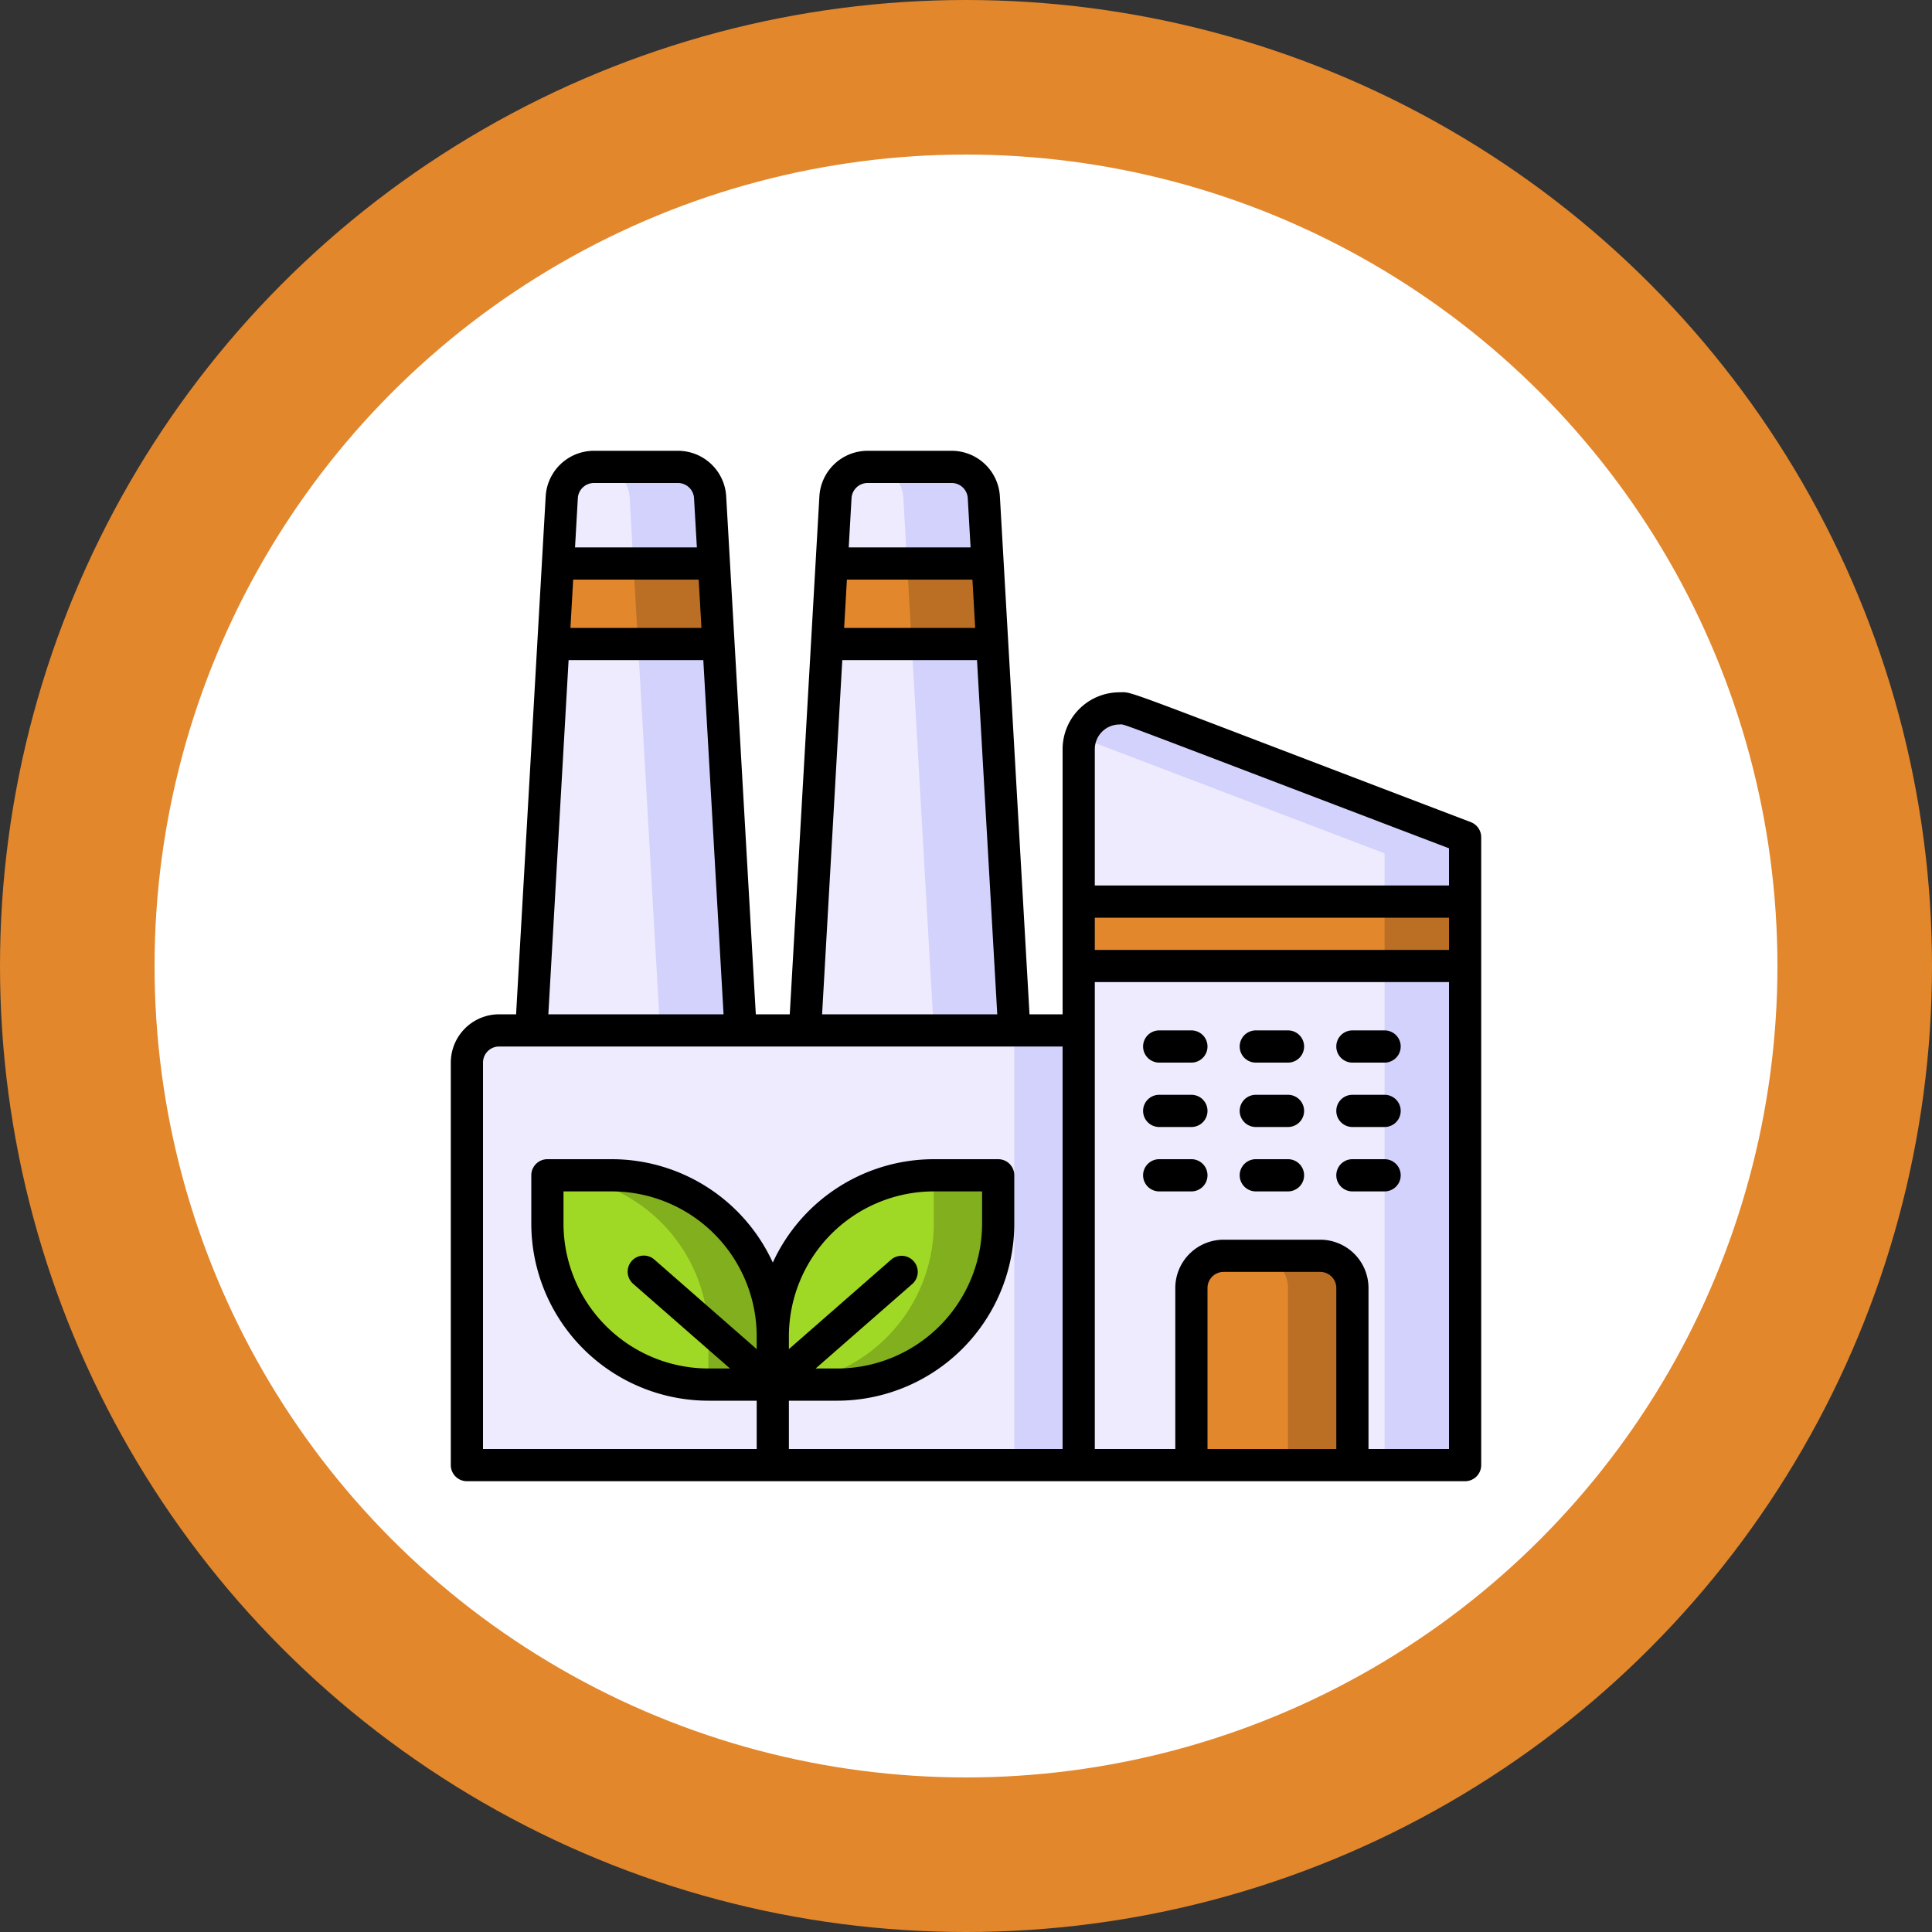 <svg xmlns="http://www.w3.org/2000/svg" width="150" height="150" viewBox="0 0 150 150">
  <rect x="0" y="0" width="150" height="150" fill="#333333" stroke="none"/>
  <g id="Grupo_223581" data-name="Grupo 223581" transform="translate(-1146 -1784)">
    <circle id="Elipse_4715" data-name="Elipse 4715" cx="75" cy="75" r="75" transform="translate(1146 1784)" fill="#e2872c"/>
    <circle id="Elipse_4716" data-name="Elipse 4716" cx="63" cy="63" r="63" transform="translate(1158 1796)" fill="#fff"/>
    <g id="fabrica-ecologica_1_" data-name="fabrica-ecologica (1)" transform="translate(1181 1819)">
      <path id="Trazado_262971" data-name="Trazado 262971" d="M65.366,15.5H53.26l.294-5.142A2.5,2.5,0,0,1,56.049,8h6.528a2.5,2.5,0,0,1,2.5,2.358Z" transform="translate(-44.938 -6.75)" fill="#edebfd"/>
      <path id="Trazado_262972" data-name="Trazado 262972" d="M63.792,62.25H50.97L51.328,56H63.434Z" transform="translate(-43.006 -47.25)" fill="#e2872c"/>
      <path id="Trazado_262973" data-name="Trazado 262973" d="M56.25,126H40l1.714-30H54.536Z" transform="translate(-33.75 -81)" fill="#edebfd"/>
      <path id="Trazado_262974" data-name="Trazado 262974" d="M81.929,15.5h-6.25l-.294-5.142A2.5,2.5,0,0,0,72.89,8h6.25a2.5,2.5,0,0,1,2.5,2.358Z" transform="translate(-61.501 -6.75)" fill="#d2d2fc"/>
      <path id="Trazado_262975" data-name="Trazado 262975" d="M97.348,62.25H91.1L90.74,56h6.25Z" transform="translate(-76.562 -47.25)" fill="#ba6f24"/>
      <path id="Trazado_262976" data-name="Trazado 262976" d="M100.994,126h-6.25L93.03,96h6.25Z" transform="translate(-78.494 -81)" fill="#d2d2fc"/>
      <path id="Trazado_262977" data-name="Trazado 262977" d="M55.5,321.75H8V290.5a2.5,2.5,0,0,1,2.5-2.5h45Z" transform="translate(-6.75 -243)" fill="#edebfd"/>
      <path id="Trazado_262978" data-name="Trazado 262978" d="M280,288h5v33.75h-5Z" transform="translate(-236.25 -243)" fill="#d2d2fc"/>
      <path id="Trazado_262979" data-name="Trazado 262979" d="M165,376.25h-5V372.5A12.5,12.5,0,0,1,172.5,360h5v3.75A12.5,12.5,0,0,1,165,376.25Z" transform="translate(-135 -303.75)" fill="#a0d925"/>
      <path id="Trazado_262980" data-name="Trazado 262980" d="M177.5,360v3.75a12.5,12.5,0,0,1-12.5,12.5h-5a12.5,12.5,0,0,0,12.5-12.5V360Z" transform="translate(-135 -303.75)" fill="#81af1d"/>
      <path id="Trazado_262981" data-name="Trazado 262981" d="M60.5,376.25h5V372.5A12.5,12.5,0,0,0,53,360H48v3.75A12.5,12.5,0,0,0,60.5,376.25Z" transform="translate(-40.5 -303.75)" fill="#a0d925"/>
      <path id="Trazado_262982" data-name="Trazado 262982" d="M65.5,372.5v3.75h-5V372.5A12.5,12.5,0,0,0,48,360h5A12.5,12.5,0,0,1,65.5,372.5Z" transform="translate(-40.5 -303.75)" fill="#81af1d"/>
      <path id="Trazado_262983" data-name="Trazado 262983" d="M312,186.7h30v-48.75c-28.138-10.72-26-10-26.833-10A3.167,3.167,0,0,0,312,131.113Z" transform="translate(-263.25 -107.946)" fill="#edebfd"/>
      <path id="Trazado_262984" data-name="Trazado 262984" d="M342.726,137.946V186.7h-6.25V139.2l-23.616-9a3.169,3.169,0,0,1,3.033-2.253C316.726,127.946,314.587,127.226,342.726,137.946Z" transform="translate(-263.976 -107.946)" fill="#d2d2fc"/>
      <path id="Trazado_262985" data-name="Trazado 262985" d="M201.366,15.5H189.26l.294-5.142A2.5,2.5,0,0,1,192.049,8h6.528a2.5,2.5,0,0,1,2.5,2.358Z" transform="translate(-159.688 -6.75)" fill="#edebfd"/>
      <path id="Trazado_262986" data-name="Trazado 262986" d="M199.792,62.25H186.97l.358-6.25h12.106Z" transform="translate(-157.756 -47.25)" fill="#e2872c"/>
      <path id="Trazado_262987" data-name="Trazado 262987" d="M192.25,126H176l1.714-30h12.822Z" transform="translate(-148.5 -81)" fill="#edebfd"/>
      <path id="Trazado_262988" data-name="Trazado 262988" d="M217.929,15.5h-6.25l-.294-5.142A2.5,2.5,0,0,0,208.89,8h6.25a2.5,2.5,0,0,1,2.5,2.358Z" transform="translate(-176.251 -6.75)" fill="#d2d2fc"/>
      <path id="Trazado_262989" data-name="Trazado 262989" d="M233.348,62.25H227.1L226.74,56h6.25Z" transform="translate(-191.312 -47.25)" fill="#ba6f24"/>
      <path id="Trazado_262990" data-name="Trazado 262990" d="M236.994,126h-6.25L229.03,96h6.25Z" transform="translate(-193.244 -81)" fill="#d2d2fc"/>
      <path id="Trazado_262991" data-name="Trazado 262991" d="M312,224h30v5H312Z" transform="translate(-263.25 -189)" fill="#e2872c"/>
      <path id="Trazado_262992" data-name="Trazado 262992" d="M464,224h6.25v5H464Z" transform="translate(-391.5 -189)" fill="#ba6f24"/>
      <path id="Trazado_262993" data-name="Trazado 262993" d="M380.5,416.25H368V402.5a2.5,2.5,0,0,1,2.5-2.5H378a2.5,2.5,0,0,1,2.5,2.5Z" transform="translate(-310.5 -337.5)" fill="#e2872c"/>
      <path id="Trazado_262994" data-name="Trazado 262994" d="M407.5,402.5v13.75h-5V402.5A2.5,2.5,0,0,0,400,400h5A2.5,2.5,0,0,1,407.5,402.5Z" transform="translate(-337.5 -337.5)" fill="#ba6f24"/>
      <path id="Trazado_262995" data-name="Trazado 262995" d="M79.2,28.832C51.179,18.159,53.07,18.75,51.917,18.75A4.422,4.422,0,0,0,47.5,23.167V43.75H44.931l-2.3-40.214A3.753,3.753,0,0,0,38.889,0H32.361a3.753,3.753,0,0,0-3.744,3.536l-2.3,40.214H23.681l-2.3-40.214A3.753,3.753,0,0,0,17.639,0H11.111A3.753,3.753,0,0,0,7.367,3.536L5.069,43.75H3.75A3.754,3.754,0,0,0,0,47.5V78.75A1.25,1.25,0,0,0,1.25,80h77.5A1.25,1.25,0,0,0,80,78.75V30a1.25,1.25,0,0,0-.805-1.168ZM51.917,21.25c.511,0-1.409-.671,25.583,9.612V33.75H50V23.167a1.919,1.919,0,0,1,1.917-1.917ZM77.5,38.75H50v-2.5H77.5ZM30.752,10H40.5l.214,3.75H30.538Zm1.609-7.5h6.528a1.251,1.251,0,0,1,1.248,1.179L40.355,7.5h-9.46l.218-3.821A1.251,1.251,0,0,1,32.361,2.5ZM30.395,16.25h10.46l1.572,27.5h-13.6ZM9.5,10h9.746l.214,3.75H9.288Zm1.609-7.5h6.528a1.251,1.251,0,0,1,1.248,1.179L19.105,7.5H9.645l.218-3.821A1.251,1.251,0,0,1,11.111,2.5ZM9.145,16.25h10.46l1.572,27.5H7.573ZM2.5,47.5a1.251,1.251,0,0,1,1.25-1.25H47.5V77.5H26.25V73.75H30A13.766,13.766,0,0,0,43.75,60V56.25A1.25,1.25,0,0,0,42.5,55h-5A13.768,13.768,0,0,0,25,63.025,13.768,13.768,0,0,0,12.5,55h-5a1.25,1.25,0,0,0-1.25,1.25V60A13.766,13.766,0,0,0,20,73.75h3.75V77.5H2.5ZM35.941,62.927a1.25,1.25,0,0,0-1.764-.118L26.25,69.745v-1A11.263,11.263,0,0,1,37.5,57.5h3.75V60A11.263,11.263,0,0,1,30,71.25H28.327l7.5-6.559a1.25,1.25,0,0,0,.118-1.764ZM23.75,69.745l-7.927-6.936a1.25,1.25,0,1,0-1.646,1.881l7.5,6.559H20A11.263,11.263,0,0,1,8.75,60V57.5H12.5A11.263,11.263,0,0,1,23.75,68.75Zm35,7.755V65A1.251,1.251,0,0,1,60,63.75h7.5A1.251,1.251,0,0,1,68.75,65V77.5Zm12.5,0V65a3.754,3.754,0,0,0-3.75-3.75H60A3.754,3.754,0,0,0,56.25,65V77.5H50V41.25H77.5V77.5Z"/>
      <path id="Trazado_262996" data-name="Trazado 262996" d="M347.75,352h-2.5a1.25,1.25,0,0,0,0,2.5h2.5a1.25,1.25,0,0,0,0-2.5Z" transform="translate(-290.25 -297)"/>
      <path id="Trazado_262997" data-name="Trazado 262997" d="M395.75,352h-2.5a1.25,1.25,0,0,0,0,2.5h2.5a1.25,1.25,0,0,0,0-2.5Z" transform="translate(-330.75 -297)"/>
      <path id="Trazado_262998" data-name="Trazado 262998" d="M443.75,352h-2.5a1.25,1.25,0,0,0,0,2.5h2.5a1.25,1.25,0,0,0,0-2.5Z" transform="translate(-371.25 -297)"/>
      <path id="Trazado_262999" data-name="Trazado 262999" d="M347.75,320h-2.5a1.25,1.25,0,0,0,0,2.5h2.5a1.25,1.25,0,0,0,0-2.5Z" transform="translate(-290.25 -270)"/>
      <path id="Trazado_263000" data-name="Trazado 263000" d="M395.75,320h-2.5a1.25,1.25,0,0,0,0,2.5h2.5a1.25,1.25,0,0,0,0-2.5Z" transform="translate(-330.75 -270)"/>
      <path id="Trazado_263001" data-name="Trazado 263001" d="M443.75,320h-2.5a1.25,1.25,0,0,0,0,2.5h2.5a1.25,1.25,0,0,0,0-2.5Z" transform="translate(-371.25 -270)"/>
      <path id="Trazado_263002" data-name="Trazado 263002" d="M347.75,288h-2.5a1.25,1.25,0,0,0,0,2.5h2.5a1.25,1.25,0,0,0,0-2.5Z" transform="translate(-290.25 -243)"/>
      <path id="Trazado_263003" data-name="Trazado 263003" d="M395.75,288h-2.5a1.25,1.25,0,0,0,0,2.5h2.5a1.25,1.25,0,0,0,0-2.5Z" transform="translate(-330.75 -243)"/>
      <path id="Trazado_263004" data-name="Trazado 263004" d="M443.75,288h-2.5a1.25,1.25,0,0,0,0,2.5h2.5a1.25,1.25,0,0,0,0-2.5Z" transform="translate(-371.25 -243)"/>
    </g>
  </g>
</svg>
